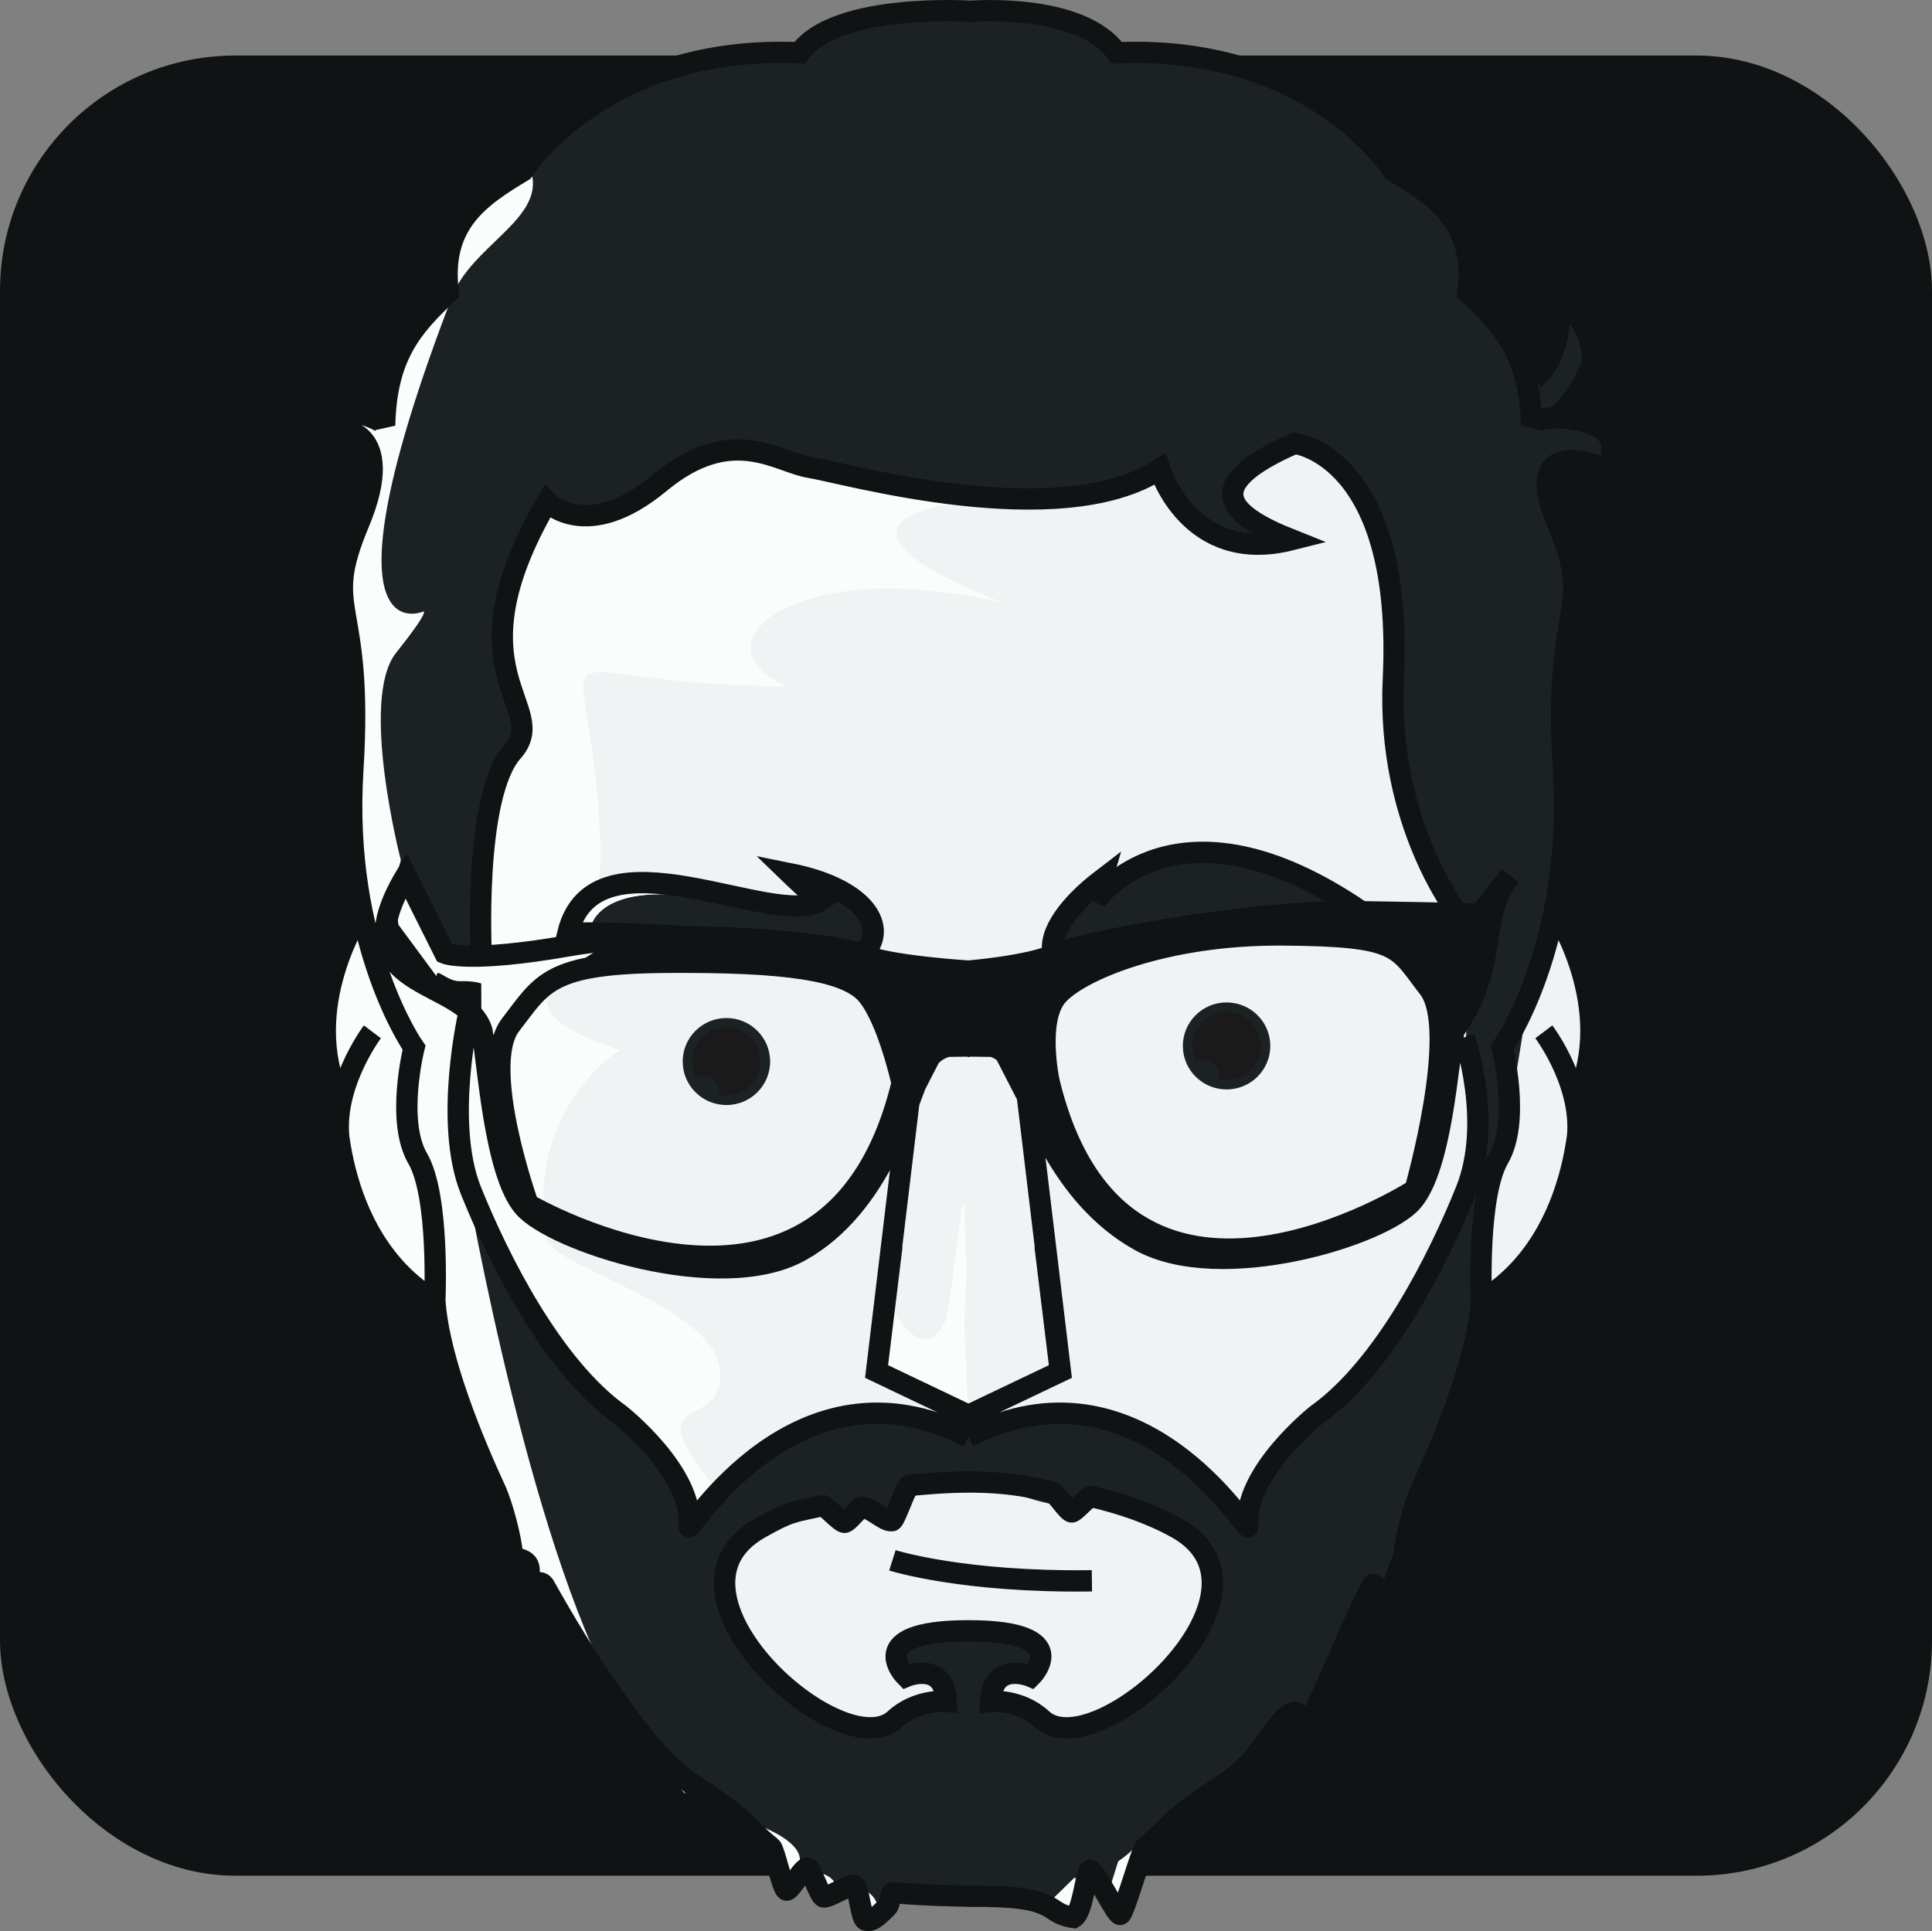 <?xml version="1.0" encoding="UTF-8" standalone="no"?>
<!-- Created with Inkscape (http://www.inkscape.org/) -->

<svg
   xmlns:dc="http://purl.org/dc/elements/1.1/"
   xmlns:cc="http://creativecommons.org/ns#"
   xmlns:rdf="http://www.w3.org/1999/02/22-rdf-syntax-ns#"
   xmlns:svg="http://www.w3.org/2000/svg"
   xmlns="http://www.w3.org/2000/svg"
   xmlns:xlink="http://www.w3.org/1999/xlink"
   xmlns:sodipodi="http://sodipodi.sourceforge.net/DTD/sodipodi-0.dtd"
   xmlns:inkscape="http://www.inkscape.org/namespaces/inkscape"
   width="1000"
   height="999.742"
   version="1.1"
   viewBox="0 0 1000 999.742"
   id="svg197"
   sodipodi:docname="IslamIcon.svg"
   inkscape:version="0.92.4 5da689c313, 2019-01-14">
  <rect x="0" y="0" width="1000" height="999.742" fill="#808080" stroke="none"/>
  <sodipodi:namedview
     pagecolor="#ffffff"
     bordercolor="#666666"
     borderopacity="1"
     objecttolerance="10"
     gridtolerance="10"
     guidetolerance="10"
     inkscape:pageopacity="0"
     inkscape:pageshadow="2"
     inkscape:window-width="1366"
     inkscape:window-height="728"
     id="namedview199"
     showgrid="false"
     inkscape:zoom="0.29238751"
     inkscape:cx="345.31177"
     inkscape:cy="488.90332"
     inkscape:window-x="0"
     inkscape:window-y="0"
     inkscape:window-maximized="1"
     inkscape:current-layer="svg197"
     inkscape:snap-smooth-nodes="false"
     inkscape:object-paths="true" />
  <defs
     id="defs11">
    <linearGradient
       id="linearGradient974">
      <stop
         stop-color="#d18b10"
         offset="0"
         id="stop4" />
      <stop
         stop-color="#614008"
         offset="1"
         id="stop6" />
    </linearGradient>
    <radialGradient
       id="radialGradient1149"
       cx="1538.3"
       cy="7611.4"
       r="40.353"
       gradientTransform="matrix(0.407,0,0,0.271,-285.83,-1670.045)"
       gradientUnits="userSpaceOnUse"
       xlink:href="#linearGradient974" />
    <radialGradient
       id="radialGradient1151"
       cx="1538.3"
       cy="7611.4"
       r="40.353"
       gradientTransform="matrix(-0.407,0,0,0.271,789.672,-1660.232)"
       gradientUnits="userSpaceOnUse"
       xlink:href="#linearGradient974" />
  </defs>
  <rect
     style="opacity:1;fill:#101314;fill-opacity:1;stroke:none;stroke-width:4.616;stroke-linecap:round;stroke-miterlimit:4;stroke-dasharray:none;stroke-dashoffset:0;stroke-opacity:1"
     id="rect876"
     width="1000"
     height="942.225"
     x="0"
     y="28.758"
     ry="121.735" />
  <path
     inkscape:connector-curvature="0"
     style="fill:#f0f3f3;fill-opacity:1;stroke:none;stroke-width:1.356px;stroke-linecap:butt;stroke-linejoin:miter;stroke-opacity:1"
     d="m 655,229.144 c -8.644,0.071 -16.573,2.066 -21.663,7.236 -16.289,16.544 35.02,43.038 35.02,43.038 0,0 -8.78,10.057 -34.146,1.353 -25.366,-8.704 -33.934,-37.902 -33.934,-37.902 0,0 4.194,13.53 -95.52,16.142 -99.714,2.611 -101.462,-51.354 -153.068,-13.056 -51.606,38.298 -68.523,13.851 -68.523,13.851 -32.661,40.834 -24.195,76.673 -15.448,97.563 8.747,20.89 0.875,14.796 -7.871,37.427 -8.747,22.631 -10.495,70.503 -10.72,100.791 -0.225,30.288 -7.115,52.741 -7.115,52.741 -21.335,47.342 13.463,98.886 13.463,98.886 0,0 51.269,75.988 83.095,124.47 31.826,48.482 66.476,107.059 94.399,118.541 27.923,11.482 112.025,7.667 141.764,-1.907 29.739,-9.574 69.977,-75.725 67.86,-101.354 -2.117,-25.628 68.438,-81.405 76.562,-96.976 8.124,-15.571 27.016,-42.773 39.262,-65.404 12.246,-22.631 4.375,-77.466 4.375,-77.466 l -7.542,-73.374 c 0,0 -35.318,-71.113 -30.944,-112.893 4.373,-41.78 -19.662,-109.955 -24.491,-117.506 -3.32,-5.191 -25.796,-14.355 -44.813,-14.2 z M 187.686,470.472 c -32.799,46.954 -13.935,93.291 -13.935,93.291 -1.251,102.817 51.307,109.659 51.307,109.659 0,0 10.298,-20.115 -4.572,-71.469 -14.87,-51.354 6.124,-42.651 -8.033,-60.545 -14.157,-17.894 -24.767,-70.936 -24.767,-70.936 z m 619.164,0 c 0,0 -10.607,53.041 -24.764,70.936 -14.157,17.894 6.836,9.191 -8.033,60.545 -14.87,51.354 -4.574,71.469 -4.574,71.469 0,0 48.847,-39.463 51.307,-109.659 0,0 18.864,-46.337 -13.935,-93.291 z"
     id="path1830"
     sodipodi:nodetypes="cccccsccsssccsccscsccscccccssccssccc" />
  <path
     id="path1834"
     d="m 210.562,457.897 c -0.505,-0.014 -1.007,0.178 -1.511,0.515 l -2.74,12.887 c -15.301,33.53 1.395,35.94 36.623,52.113 0,4.808 7.001,-0.527 6.478,10.05 l 4.293,35.929 6.969,-35.3 17.102,-22.059 49.406,-10.715 c 0,0 66.51,-10e-4 69.043,0.629 2.533,0.63 49.406,9.455 49.406,9.455 l 14.569,30.257 6.966,30.254 11.402,-28.365 c 0,0 15.203,-1.89 17.737,-2.52 2.534,-0.63 24.069,1.26 24.069,1.26 0,0 20.904,46.014 22.805,48.536 1.9,2.521 5.7,-10.715 5.7,-10.715 l -10.136,-42.864 19.003,-33.406 57.644,-15.127 68.412,-4.412 41.805,10.715 17.737,28.994 7.601,10.715 0.863,-0.922 c -0.146,-0.09 -0.587,-0.354 -0.587,-0.354 l 2.18,-2.748 c 0.193,0.22 0.396,0.491 0.597,0.761 l 5.291,-5.651 c 0.02,-0.862 0.045,-1.694 0.058,-2.607 8.252,-28.053 14.936,-49.069 20.32,-64.36 l -4.258,6.887 -11.198,10.25 -5.437,-2.425 -3.518,0.145 -44.728,-0.404 -38.128,-0.343 -31.438,4.848 h -0.014 l -58.496,9.019 -63.344,12.607 -49.406,5.043 -30.897,-11.275 c -7.101,-0.943 -16.744,-2.313 -29.304,-3.5 l -56.715,-2.32 c -6.069,-0.062 -12.701,-0.126 -17.737,-0.185 l -66.776,5.934 -19.085,0.151 -0.064,2.317 -18.363,0.446 c -2.306,-5.088 -4.337,-9.751 -6.17,-13.97 l -11.23,-22.463 c -0.972,-1.087 -1.893,-1.678 -2.801,-1.704 z m 582.188,45.788 c -0.329,2.394 -0.664,4.789 -1.006,7.202 l 1.006,-0.119 z"
     style="fill:#101314;fill-opacity:1;stroke-width:0.552"
     inkscape:connector-curvature="0" />
  <path
     sodipodi:nodetypes="cccccccccccccccccsccccccccccccccccccccccccccccccccccccccccccccccccccccccccccccccccccccccccccccccccccccccccccccsscscsccccccccccccssccccccsccccccccccccccccccccccccccccccccccccccccccccccccccccccccccccccccccccccccccccccccccccccccccsccccccccccssccsscccccccccccccccccccccccccccccccccccccccccsccccccsccccccscccccccccccccccccccccccccccccccccccccccccccccccccccccccccccccccccccccccccccccccc"
     inkscape:connector-curvature="0"
     id="path1836"
     d="m 489.046,4.616 c -10.836,0.082 -20.452,1.329 -28.879,3.205 l -23.819,1.501 -27.769,16.046 -57.33,4.457 -51.957,25.85 -9.526,11.061 c -19.1,21.745 -54.751,44.996 -60.038,88.247 -30.857,33.886 -52.91,182.416 -33.666,335.62 l -6.889,-10.282 c -11.863,-70.819 -6.814,-40.657 1.731,10.364 l 5.819,0.893 c 13.939,-52.495 14.859,-37.863 34.04,4.457 l 18.363,-0.446 1.343,-49.027 c 1.676,-33.881 4.07,-37.678 21.053,-64.627 0,0 -5.823,-16.937 -6.271,-18.72 -0.448,-1.783 -1.792,-26.743 -4.479,-40.56 -2.687,-13.817 7.614,-36.993 7.614,-36.993 l 17.02,-27.187 10.749,6.684 25.977,-1.337 16.574,-12.926 39.413,-20.057 c 0,0 64.498,20.503 119.591,26.743 55.093,6.24 101.674,-17.383 101.674,-17.383 l 20.604,31.646 c 0,0 32.25,8.468 34.937,8.914 1.688,0.28 7.067,-1.328 10.98,-2.597 0.824,-0.092 1.321,-0.257 1.511,-0.486 1.563,-0.521 2.737,-0.927 2.737,-0.927 l -26.484,-14.002 c -0.932,-1.438 -1.836,-2.919 -2.573,-4.272 l -0.717,-5.698 c 2.667,-4.968 11.846,-13.5 11.846,-13.5 l 21.499,-8.023 12.541,9.806 2.676,-2.367 15.701,12.203 11.644,33.876 4.479,49.917 2.241,52.593 13.885,54.823 14.333,28.08 12.987,5.794 11.198,-10.25 7.165,-11.59 c 6.42,11.057 4.883,53.445 17.023,34.32 l 0.215,-0.795 2.023,1.239 1.582,-14.599 4.24,-15.708 3.584,-32.981 c 0,0 -0.424,-6.361 -0.913,-15.074 -2.7e-4,-0.004 1.4e-4,-0.003 0,-0.008 l 1.362,-12.554 -0.704,-54.707 c 1.196,-8.336 1.775,-20.847 1.85,-31.483 l 2.437,-19.89 -6.467,-13.41 c -1.735,-7.056 -3.72,-14.716 -5.62,-21.629 0.026,-8.287 2.21,-17.419 11.816,-16.765 3.636,1.017 8.331,4.113 8.331,4.113 l 4.518,-1.635 c 2.471,0.794 3.421,1.502 3.703,2.026 l 0.6,-3.585 1.033,-0.372 2.687,-11.143 -3.95,-2.734 -7.694,-9.743 -9.337,-1.094 -4.102,-2.473 2.307,-4.195 5.979,-8.726 c 1.051,-1.466 1.761,-2.517 2.214,-3.234 l 1.147,-1.672 0.125,-3.58 1.219,-2.216 -0.969,-5.03 v -0.003 l 0.52,-15.024 -12.541,-13.37 -1.192,2.769 -1.495,-1.432 c 0,0 -0.284,2.917 -0.653,6.417 v 0.003 l -7.409,17.204 -5.965,12.615 c -0.049,0.049 -0.305,0.309 -0.305,0.309 l -2.145,-0.491 -13.083,-28.479 -17.267,-14.726 c -0.985,-4.457 -0.827,-10.101 -2.44,-22.714 -0.714,-5.581 -3.203,-10.622 -6.605,-15.093 v -0.003 l -0.56,-2.732 -33.143,-25.85 c 0,0 -7.053,-8.414 -15.252,-17.103 -0.454,-0.713 -0.845,-1.307 -1.322,-2.063 -1.89,-2.995 -5.265,-5.957 -9.618,-8.824 -4.154,-3.789 -7.942,-6.728 -10.537,-7.667 -9.854,-3.566 -54.644,-19.61 -54.644,-19.61 l -8.718,-0.491 c -0.538,-0.135 -1.58,-0.402 -1.58,-0.402 0,0 -1.221,0.18 -1.516,0.227 l -35.662,-2.01 -24.188,-16.044 -48.37,-5.35 -4.057,0.256 c 0,-1.2e-4 0,1.1e-4 0,0 -1.317,-0.09 -2.639,-0.179 -4.001,-0.256 -3.443,-0.195 -6.781,-0.273 -10.011,-0.248 z M 831.555,244.599 l -0.159,0.946 c 0,0 0.475,-0.36 0.159,-0.946 z M 619.041,440.625 c -16.068,0.334 -22.789,5.904 -22.789,5.904 0,0 -18.362,10.698 -22.393,11.59 -4.031,0.891 -12.093,2.674 -12.093,2.674 l -1.341,2.016 c -3.529,3.576 -9.04,11.109 -9.04,11.109 0,0 -4.194,5.759 -4.55,9.347 l -3.433,5.162 1.341,2.674 69.426,-11.141 26.792,-2.161 31.438,-4.848 38.128,0.343 c -3.631,-2.093 -7.779,-4.451 -12.6,-7.151 -37.4,-20.948 -62.819,-25.852 -78.888,-25.517 z m -278.428,14.974 c -8.286,-0.056 -13.999,1.17 -13.999,1.17 l -5.456,2.124 28.297,-2.56 c 0,0 31.802,8.021 -4.03,6.684 -35.832,-1.337 -39.416,16.046 -39.416,16.046 0,0 -1.791,4.457 -7.165,4.457 -1.179,0 -2.156,-0.464 -2.976,-1.168 l 0.284,4.277 c 0,0 22.397,0.447 71.218,0.893 48.823,0.446 76.593,7.575 83.759,6.684 7.166,-0.891 -0.447,-12.479 -2.687,-22.73 -2.239,-10.251 -18.363,-11.143 -18.363,-11.143 0,0 -1.69,2.002 -3.688,4.248 -3.763,0.955 -7.173,2.478 -8.96,3.012 -1.834,0.547 -6.019,1.759 -10.635,3.102 -10.749,-0.392 -25.037,-2.757 -36.737,-8.578 -10.302,-5.126 -21.161,-6.462 -29.447,-6.517 z m -32.914,8.536 -1.686,0.655 -0.518,0.763 z m 451.648,59.066 c -0.09,6.257 -0.373,11.375 -0.584,14.342 0.621,0.285 1.246,0.56 1.864,0.806 2.485,0.99 3.588,21.454 3.775,41.157 1.032,10.441 1.34,20.088 -0.279,24.646 -0.193,5.08 -0.468,8.988 -0.81,10.861 -1.668,9.13 -30.126,55.343 -44.16,74.975 -2.078,3.989 -8.124,15.571 -8.124,15.571 l -6.042,5.706 c -4.983,8.181 -9.543,14.64 -19.16,18.741 -0.45,0.192 -0.906,0.413 -1.365,0.65 l -20.758,19.61 c -1.238,1.546 -2.422,3.077 -3.563,4.589 l -14.986,35.797 c 0,0 -0.995,-1.492 -2.565,-3.688 -0.736,0.838 -1.431,1.039 -2.002,0.092 -1.074,-1.781 -8.287,-8.439 -17.004,-16.089 -2.436,-2.438 -5.019,-4.666 -7.723,-6.702 0,-0.001 0,-0.003 -0.014,-0.005 -11.232,-9.632 -22.859,-19.177 -26.774,-21.774 -5.182,-3.438 -17.736,-6.311 -28.683,-8.29 -17.02,-0.841 -31.164,0.815 -41.367,2.8 -8.222,2.542 -15.05,5.043 -15.05,5.043 l -4.2,-0.97 c -1.119,-0.084 -2.337,-0.223 -3.714,-0.439 l -0.597,1.429 -18.746,-5.397 c -1.513,-0.318 -3.052,-0.627 -4.595,-0.927 l -21.822,-1.635 -19.882,3.297 c -10.409,3.932 -24.07,10.377 -36.809,17.785 -7.975,6.873 -19.077,16.717 -19.077,16.717 l -10.853,11.355 c -1.621,-2.684 -12.202,-15.661 -24.321,-29.065 l -3.066,-5.112 -7.81,-6.533 c -8.29,-8.564 -16.274,-16.006 -21.753,-19.354 -0.584,-0.841 -3.437,-4.908 -4.951,-7.08 l -6.281,-5.508 -2.973,-5.128 -3.098,-2.634 -9.717,-17.724 c -0.54,-0.707 -1.143,-1.509 -1.479,-1.91 -3.192,-3.812 -12.829,-22.08 -18.515,-33.218 l -13.287,-22.918 -1.755,-8.385 c -1.118,-2.332 -2.736,-5.713 -3.295,-6.877 7.725,42.565 35.354,184.098 73.849,259.057 l -10.566,-14.271 -21.499,-36.101 c -14.212,9.854 0.446,2.666 0.446,2.666 l 34.042,56.606 6.103,6.261 c -2.887,-4.646 -5.72,-9.71 -8.498,-15.117 l 19.709,26.619 26.572,27.25 36.429,28.511 -1.136,-2.549 -1.266,-4.589 c 0,0 19.707,7.578 18.363,17.383 -0.793,5.789 3.094,6.908 6.414,6.861 l 0.318,-0.153 0.117,0.145 c 2.119,-0.093 3.9,-0.613 3.9,-0.613 0,0 4.927,0.445 8.063,5.794 1.03,1.757 2.835,2.59 4.792,2.93 l 5.525,-2.016 0.624,1.86 c 1.453,-0.254 2.495,-0.544 2.495,-0.544 0,0 7.167,2.674 8.063,9.36 0.234,1.743 1.237,2.043 2.581,1.561 l 2.809,-2.43 c 0,0 2.384,-3.155 5.724,-4.618 1.12,-1.205 1.877,-2.092 1.877,-2.092 l 20.668,0.742 c 14.372,-0.518 31.602,-1.165 34.887,-1.165 1.671,0 2.995,0.821 4.027,1.95 l 7.155,-0.188 8.957,4.01 13.056,-12.757 10.136,0.946 12.825,10.557 3.374,-7.809 4.516,4.185 c 0,0 0.448,-12.927 4.479,-19.613 4.031,-6.686 36.279,-38.327 49.717,-41.45 3.444,-0.8 15.207,-24.216 23.017,-30.093 6.503,-4.893 8.761,8.693 15.159,-1.059 15.898,-24.235 27.977,-62.077 30.352,-64.677 4.479,-4.903 11.647,10.25 11.647,10.25 0,0 3.584,-14.262 3.584,-24.067 0,-9.803 22.843,-73.982 31.353,-83.791 8.51,-9.809 15.228,-64.63 12.093,-77.11 -3.135,-12.48 3.583,-42.342 7.614,-44.57 9.666,-41.276 55.335,-324.883 -16.502,-80.668 z m -557.694,-11.146 1.115,3.033 5.963,-0.499 c 0,0 2.65,-0.479 6.425,-0.856 z m 433.219,6.858 c -12.5,1.3e-4 -22.633,10.085 -22.632,22.524 1.3e-4,12.438 10.133,22.521 22.632,22.522 12.499,-1.4e-4 22.632,-10.083 22.632,-22.522 0.001,-12.439 -10.132,-22.524 -22.632,-22.524 z m -430.662,0.09 8.243,22.405 -1.845,-12.855 z m 171.784,7.986 c -12.499,1.4e-4 -22.632,10.083 -22.632,22.522 1.3e-4,12.438 10.133,22.521 22.632,22.522 12.499,-1.3e-4 22.632,-10.083 22.632,-22.522 -1.4e-4,-12.438 -10.133,-22.521 -22.632,-22.522 z m 377.407,3.709 -2.18,2.748 c 0,0 2.592,1.627 5.702,3.202 -1.296,-2.814 -2.465,-4.745 -3.523,-5.949 z m -540.29,15.291 -2.501,30.695 2.748,9.059 0.385,-35.35 z m 7.181,68.407 3.82,21.388 c 0.426,-4.275 0.665,-7.714 0.38,-8.282 -0.346,-0.688 -2.184,-6.564 -4.2,-13.106 z m 4.649,66.442 v 4.153 l 1.242,3.675 z m 76.27,40.504 c 0.001,-4.1e-4 0,3.9e-4 0,0 0.001,0.029 1.282,20.81 20.272,44.116 18.989,23.306 12.047,56.045 12.037,56.091 l -0.014,0.008 c 0,0 6.969,-32.777 -12.034,-56.099 -18.99,-23.306 -20.27,-44.087 -20.272,-44.116 z m 178.604,47.888 41.808,2.52 c 0,0 16.393,6.743 31.932,8.324 7.417,0.755 16.323,-5.318 20.007,-3.281 11.401,6.303 45.608,10.087 49.409,22.693 3.8,12.607 8.867,32.777 2.533,39.081 -1.992,1.983 -4.274,6.301 -6.847,11.283 -1.23,0.845 -1.994,1.294 -1.994,1.294 l -2.047,6.38 c -4.915,9.035 -10.865,18.119 -18.249,20.123 -13.935,3.782 -29.138,21.431 -38.006,20.17 -8.868,-1.261 -25.338,-10.086 -25.338,-10.086 l -17.737,-6.303 -5.065,-1.26 10.133,-11.347 h 12.669 l 6.334,-6.303 -6.334,-11.344 -21.536,-5.043 h -21.536 l -16.47,2.52 -11.402,7.564 3.802,10.086 16.468,2.52 8.87,10.086 -3.802,3.78 -20.269,3.783 -16.468,10.084 -34.207,-15.127 -26.604,-27.734 -15.201,-30.257 2.535,-12.607 21.536,-23.951 28.101,-12.525 11.076,11.664 6.873,-8.48 16.21,7.841 z m -68.696,0.497 c -2.7e-4,3.3e-4 -0.014,0.005 -0.014,0.005 0.014,-0.013 -0.227,0.058 -0.356,0.092 0.13,-0.035 0.385,-0.114 0.366,-0.098 z m -65.563,37.334 c 0,0 -0.633,39.079 -7.601,50.425 -1.307,2.127 -1.5,3.413 -0.95,4.097 0.183,0.228 0.449,0.388 0.783,0.491 -0.334,-0.103 -0.599,-0.265 -0.783,-0.491 v 0 c -0.552,-0.683 -0.36,-1.968 0.948,-4.097 6.966,-11.342 7.6,-50.392 7.601,-50.417 z m 10.136,49.164 c 0,0 4.432,46.014 24.068,56.099 0.614,0.315 1.176,0.567 1.688,0.756 0.511,0.188 0.973,0.314 1.388,0.383 -0.416,-0.068 -0.878,-0.195 -1.388,-0.383 -0.514,-0.189 -1.078,-0.439 -1.694,-0.756 -19.633,-10.084 -24.067,-56.081 -24.068,-56.096 v -0.003 z m 230.543,110.587 -0.95,8.668 -2.281,-1.191 z m -16.279,10.013 -2.883,1.493 -0.377,0.713 2.23,0.124 z m -18.085,2.121 c 0,0 -0.798,1.557 -1.078,2.098 l 1.41,-1.95 z m -124.17,0.04 1.93,2.399 3.188,-1.165 c -1.453,-0.305 -3.231,-0.743 -5.118,-1.234 z m 101.605,6.512 c 0.437,1.203 0.653,2.127 0.653,2.127 l 10.779,4.214 c -2.949,-1.484 -6.483,-3.543 -6.759,-3.91 -0.237,-0.314 -2.482,-1.409 -4.672,-2.43 z m -75.646,5.963 c -1.75,0.791 -3.483,1.57 -4.856,2.148 l 0.534,1.593 z"
     style="fill:#1c2224;fill-opacity:1;stroke-width:0.552" />
  <path
     style="fill:#fbfcfc;fill-opacity:1;stroke:none;stroke-width:1.356px;stroke-linecap:butt;stroke-linejoin:miter;stroke-opacity:1"
     d="m 275.534,91.394 -23.275,7.915 -16.571,28.97 -4.03,21.393 -6.719,10.25 c 0,0 -12.542,23.624 -16.125,25.853 -3.583,2.229 -8.509,24.514 -11.644,29.417 -3.135,4.903 -11.198,-1.783 -11.198,-1.783 l 2.241,13.817 2.687,18.72 c 0,0 -3.582,22.286 -5.373,23.177 -1.792,0.891 -8.96,41.897 -8.96,41.897 l 8.511,52.147 -1.346,33.873 -2.238,37.44 6.061,36.19 c -32.607,46.886 -13.802,93.093 -13.802,93.093 -1.137,93.494 42.094,107.585 49.966,109.379 l 3.013,18.987 15.677,49.917 19.261,49.03 8.957,19.925 12.541,9.492 21.499,36.101 10.582,14.292 c -45.638,-88.848 -76.116,-271.836 -76.116,-271.836 0,0 3.802,-60.51 3.802,-75.638 0,-8.509 -10.824,-10.237 -20.293,-10.121 -7.365,0.09 -22.104,-12.242 -22.104,-12.242 l 1.112,14.134 8.957,13.37 1.845,12.852 c -8.395,-10.614 -15.521,-33.535 -19.948,-50.475 l -1.598,-0.246 c -8.541,-50.996 -13.572,-81.042 -1.731,-10.359 l 1.099,1.638 5.787,8.639 11.402,-45.384 c 0,0 -21.538,-83.2 -2.535,-107.152 19.003,-23.952 13.938,-21.43 13.938,-21.43 0,0 -57.011,24.584 15.201,-163.252 9.822,-25.549 45.573,-39.273 41.471,-61.985 z m 39.713,779.491 c 4.471,8.703 9.084,16.52 13.832,23.156 53.208,74.378 6.94,4.895 6.94,4.895 z M 382.722,232.246 c -5.119,0.301 -10.517,1.726 -16.614,4.705 l -1.524,0.774 c -3.966,2.066 -8.221,4.761 -12.894,8.229 -10.709,7.947 -19.902,13.162 -27.782,16.485 l -1.773,1.382 -1.988,0.103 c -22.798,8.31 -33.345,-0.173 -36.169,-3.162 l -15.589,24.899 c 0,0 -10.301,23.176 -7.614,36.993 1.279,6.576 2.244,15.644 2.963,23.568 1.216,4.056 2.586,7.811 3.982,11.146 4.796,11.455 4.577,14.801 1.975,19.214 0.777,2.275 1.829,5.352 1.829,5.352 -8.414,13.351 -13.239,21.023 -16.178,29.483 -2.828,14.373 -4.406,32.226 -5.265,49.431 l -0.526,19.159 -0.427,15.579 v 0.003 c -0.014,1.463 0,2.253 -0.014,3.611 -3.122,0.444 -6.532,0.749 -9.573,-0.008 -25.337,-6.303 -24.477,-35.659 -24.477,-35.659 -18.088,-2.054 -9.12,8.102 -8.854,15.146 l 19.738,26.714 c -0.066,-4.931 5.034,2.522 11.949,2.536 4.798,-0.18 8.437,0.288 11.19,1.178 -1.4e-4,18.492 0.321,24.355 0.321,24.355 -15.885,35.249 -4.761,81.027 1.962,102.136 l 8.344,14.39 c 2.387,4.676 5.466,10.557 8.477,16.149 8.204,12.186 17.271,25.684 33.363,49.777 l 0.223,0.196 c 1.514,2.172 4.367,6.239 4.951,7.08 5.479,3.348 13.464,10.79 21.753,19.354 l 7.81,6.533 3.066,5.112 c 12.118,13.405 22.699,26.381 24.321,29.065 l 8.697,-9.101 c -1.155,-2.329 -2.828,-4.92 -5.156,-7.844 -38.06,-47.81 9.12,-24.124 5.376,-57.568 -3.681,-32.885 -87.52,-53.4 -89.796,-67.633 -10.98,-68.667 38.325,-97.473 38.325,-97.473 -21.596,-6.827 -46.53,-17.999 -35.375,-33.522 2.761,-3.843 7.906,-7.967 14.057,-12.15 5.4,-3.671 11.568,-7.387 17.681,-11.001 -13.981,-0.193 -21.337,-0.333 -21.337,-0.333 l -0.284,-4.277 c 0.819,0.703 1.797,1.168 2.976,1.168 5.375,0 7.165,-4.457 7.165,-4.457 0,0 3.348,-16.191 35.803,-16.115 -10.629,-1.251 -32.258,-0.314 -31.68,-5.389 2.325,-20.386 -1.4,-57.52 -6.398,-87.27 -6.43,-38.271 -1.158,-15.937 103.66,-14.874 -50.647,-21.913 5.796,-69.447 112.76,-42.911 -118.286,-46.669 -12.383,-53.573 -15.398,-53.494 -45.503,1.192 -70.596,-9.396 -89.345,-17.624 -15.128,-3.918 -26.716,-7.328 -32.691,-9.141 z m -75.022,231.889 -2.204,1.419 0.518,-0.763 z m -94.588,81.867 0.629,4.391 -0.385,35.342 -2.745,-9.051 z m 7.184,68.413 c 1.491,4.84 2.868,9.258 3.605,11.436 0.216,0.647 0.347,1.009 0.457,1.284 0.029,0.071 0.113,0.327 0.133,0.367 0.049,0.097 0.077,0.308 0.098,0.557 0,0.075 0.015,0.15 0.019,0.238 0,0.105 0.001,0.253 0,0.375 0,0.346 -0.014,0.771 -0.033,1.242 -0.014,0.29 -0.043,0.688 -0.064,1.02 -0.084,1.354 -0.211,2.923 -0.393,4.753 0,0.031 0,0.061 -0.014,0.092 z m 278.417,8.475 c -1.759,0.863 -6.611,55.952 -9.99,62.215 -12.867,23.854 -28.977,-11.78 -28.977,-11.78 l -6.029,36.658 47.569,22.68 -2.18,-47.151 c 1.491,-35.908 1.245,-19.39 0.263,-55.23 -0.058,-5.414 -0.29,-7.571 -0.656,-7.392 z M 395.574,946.151 l 1.266,4.589 7.444,16.704 3.642,10.401 11.084,-5.202 2.692,4.729 c 0,0 12.353,3.467 13.303,3.152 0.95,-0.315 6.966,0.156 6.966,0.156 0,0 3.484,13.395 3.642,14.025 0.158,0.631 18.053,-7.878 18.053,-7.878 l 1.426,-2.837 4.75,-1.26 55.108,0.787 c 0,0 8.552,3.782 9.026,4.412 0.475,0.63 10.609,6.303 10.768,5.358 0.158,-0.946 7.126,-3.987 7.126,-3.987 l 12.037,-4.996 3.164,-5.986 11.878,5.355 6.334,-8.192 3.199,-20.168 c -2.661,2.786 -5.927,5.719 -9.693,8.192 l -4.803,15.238 -7.863,-5.627 -10.136,-0.946 -13.056,12.757 -8.957,-4.01 -17.02,0.444 -49.716,-1.783 c 0,0 -12.094,14.265 -12.99,7.579 -0.896,-6.686 -8.063,-9.36 -8.063,-9.36 0,0 -10.301,3.119 -13.436,-2.23 -3.135,-5.349 -8.063,-5.794 -8.063,-5.794 0,0 -12.093,3.565 -10.749,-6.24 1.344,-9.805 -18.363,-17.383 -18.363,-17.383 z"
     id="path1838"
     inkscape:connector-curvature="0"
     sodipodi:nodetypes="cccccsccccccccccccccccccccssccccccccccscccccccccccccccccccccccccccccccccccccccccccccccccccccccsccsccccccccccccccccccccccccccccccccccccccccccccccccccccccccccccccccccccccc" />
  <path
     id="path1840"
     style="fill:none;stroke:#101314;stroke-width:11.042;stroke-opacity:1"
     d="m 461.905,807.73 c 0,0 36.327,11.555 103.254,10.586 M 242.934,523.412 c 0,0 -13.515,57.269 0.818,92.925 14.333,35.656 42.102,90.923 77.04,115.882 0,0 38.519,30.308 35.832,57.944 -0.663,4.952 55.743,-91.991 144.672,-46.353 m -30.715,25.167 c -1.444,0.149 -7.371,18.05 -8.901,18.236 -4.219,0.516 -11.135,-7.601 -15.998,-6.731 -1.327,0.238 -6.477,7.229 -8.458,7.574 -1.991,0.346 -10.076,-8.939 -11.451,-8.643 -15.949,3.436 -16.978,2.944 -32.437,11.629 -59.324,33.331 42.363,124.441 69.873,98.947 11.453,-10.614 26.592,-9.218 26.592,-9.218 -0.95,-21.431 -20.903,-12.922 -20.903,-12.922 0,0 -23.914,-23.637 32.382,-23.637 56.297,0 32.382,23.637 32.382,23.637 0,0 -19.952,-8.509 -20.903,12.922 0,0 15.138,-1.396 26.592,9.218 27.508,25.492 129.198,-65.616 69.873,-98.947 -13.577,-7.628 -29.246,-12.837 -44.401,-16.371 -1.426,-0.333 -8.739,8.32 -10.154,8.016 -2.335,-0.501 -8.023,-9.934 -10.312,-10.361 -21.576,-5.37 -41.041,-6.637 -73.779,-3.351 z M 757.919,537.002 c 0,0 15.229,43.679 0.896,79.335 -14.333,35.656 -42.102,90.923 -77.04,115.882 0,0 -38.519,30.308 -35.832,57.944 0.663,4.952 -55.744,-91.991 -144.672,-46.353 m -39.614,-98.862 -7.94,65.034 z m 79.254,0 7.94,65.034 z m -39.627,-103.485 -17.181,0.21 -13.301,25.843 -17.103,142.456 47.585,22.691 47.585,-22.691 -17.103,-142.456 -13.301,-25.843 z M 249.126,495.586 c 0,0 -4.479,-83.35 16.124,-106.525 20.603,-23.177 -34.04,-40.114 17.916,-129.254 0,0 20.603,21.394 58.228,-9.805 37.624,-31.2 60.913,-10.697 77.931,-8.023 17.02,2.674 128.993,34.765 180.951,0.891 0,0 15.229,49.919 68.08,36.548 -31.353,-12.48 -49.269,-27.634 1.792,-49.919 0,0 56.607,6.204 51.06,122.122 -3.583,74.879 34.04,122.122 34.04,122.122 m -308.591,20.025 c 13.31,-13.004 1.965,-33.502 -37.624,-41.451 0,0 11.829,11.44 15.676,13.817 -23.453,15.559 -116.9,-39.668 -130.786,16.937 60.913,-1.337 152.73,10.697 152.73,10.697 z m 20.256,66.916 c 0,0 -7.217,-32.775 -17.966,-45.701 -10.75,-12.925 -42.554,-17.278 -103.916,-16.832 -61.361,0.446 -64.189,10.968 -80.76,32.361 -16.572,21.394 9.067,92.949 9.067,92.949 0,0 156.4,91.435 193.575,-62.779 z M 192.757,534.138 c 0,0 -22.912,30.332 -16.578,59.96 m 11.508,-123.626 c 0,0 -31.671,46.644 -13.935,93.291 0,0 -3.8,76.267 51.307,109.675 m 0,-0.017 c 0,0 2.534,-54.208 -8.868,-73.75 -11.402,-19.543 -1.9,-57.36 -1.9,-57.36 0,0 -37.372,-52.948 -31.671,-143.712 5.701,-90.768 -17.102,-79.423 3.167,-127.955 20.27,-48.535 -10.435,-50.651 -14.587,-47.345 -5.251,4.18 -5.42,-14.93 -5.42,-14.93 0,0 30.775,6.807 33.309,11.849 0.854,-35.819 13.974,-51.037 32.938,-68.705 -4.584,-36.216 16.8,-49.823 38.639,-63.033 0,0 41.172,-65.555 143.156,-61.144 19.003,-26.474 90.34,-21.431 90.34,-21.431 M 503.553,981.619 c 0,0 -26.914,-0.384 -40.749,-1.909 -2.56,-0.282 -1.724,5.714 -3.817,7.663 -2.874,2.676 -7.241,7.805 -10.807,6.635 -2.753,-0.903 -3.322,-16.683 -6.159,-17.949 -2.083,-0.929 -13.972,6.956 -15.94,5.818 -2.007,-1.161 -5.96,-13.355 -7.805,-14.754 -2.21,-1.676 -9.572,12.624 -11.381,11.224 -2.151,-1.665 -6.066,-20.76 -7.788,-22.122 -14.26,-11.284 -8.992,-12.081 -41.64,-33.224 -3.806,-2.465 -8.051,-6.112 -12.619,-10.751 -18.289,-18.574 -41.767,-53.06 -63.093,-91.347 -2.436,-4.374 -9.86,2.271 -8.257,-4.76 2.552,-11.189 -8.11,-7.795 -8.364,-11.653 -0.492,-7.487 -4.833,-24.848 -8.908,-33.671 -17.118,-37.066 -29.548,-72.924 -31.144,-97.427 M 545.172,493.768 c -2.698,-10.819 8.507,-25.644 25.082,-38.331 l -3.135,10.697 c 0,0 41.654,-59.723 137.505,5.794 -60.913,-1.337 -159.449,21.84 -159.449,21.84 z m -2.214,65.979 c 0,0 -6.718,-31.2 4.031,-44.125 10.75,-12.925 55.539,-32.091 116.9,-31.645 61.361,0.446 59.12,6.24 75.696,27.634 16.572,21.394 -7.166,104.295 -7.166,104.295 0,0 -152.288,98.055 -189.463,-56.16 z M 210.163,453.234 c -36.151,60.335 30.517,52.089 39.249,80.228 3.135,16.045 6.421,73.332 21.649,91.159 15.228,17.828 101.497,46.128 143.156,22.951 41.654,-23.177 55.168,-76.934 62.783,-93.869 7.614,-16.937 24.299,-12.219 24.299,-12.219 0,0 17.02,-5.349 24.634,11.588 7.614,16.937 22.396,65.963 64.051,89.144 41.654,23.176 125.86,-2.674 141.086,-20.502 15.225,-17.828 18.364,-72.203 21.499,-88.251 23.967,-33.778 11.642,-57.485 29.113,-80.228 l -15.676,20.057 c 0,0 -4.479,-0.446 -62.706,-1.337 -58.229,-0.891 -146.017,16.492 -158.11,22.286 -12.093,5.794 -43.895,8.468 -43.895,8.468 0,0 -42.55,-2.674 -54.643,-8.468 -12.093,-5.794 -95.055,-14.678 -152.409,-4.637 -51.892,9.086 -63.973,3.858 -63.973,3.858 z m 588.933,80.905 c 0,0 22.912,30.332 16.578,59.96 M 804.132,470.472 c 0,0 31.671,46.644 13.935,93.291 0,0 3.801,76.267 -51.307,109.675 m 27.244,-477.182 c 7.428,-6.313 13.222,-16.694 13.935,-39.71 8.45,6.381 16.315,13.577 16.469,31.516 0,0 -10.135,24.583 -20.903,28.364 m -36.732,456.995 c 0,0 -2.534,-54.208 8.868,-73.75 11.402,-19.543 1.9,-57.36 1.9,-57.36 0,0 37.372,-52.948 31.671,-143.712 -5.7,-90.768 17.102,-79.423 -3.167,-127.955 -20.27,-48.535 25.337,-27.734 25.337,-27.734 0,0 8.868,-15.758 -4.434,-22.061 -13.302,-6.303 -31.671,-5.673 -34.205,-0.63 -0.854,-35.819 -13.974,-51.037 -32.938,-68.705 4.584,-36.216 -16.8,-49.823 -38.639,-63.033 0,0 -41.172,-65.555 -143.156,-61.144 C 559.009,0.863 501.293,5.906 501.293,5.906 m -0.014,975.713 c 49.51,-0.575 38.181,8.677 54.465,10.993 4.69,-2.939 6.345,-22.941 8.19,-24.339 2.21,-1.676 14.196,24.126 16.004,22.727 2.151,-1.665 11.075,-33.413 12.797,-34.775 14.26,-11.284 8.992,-12.081 41.639,-33.224 3.806,-2.465 8.051,-6.112 12.619,-10.751 5.79,-5.88 17.619,-27.048 23.779,-25.859 5.27,1.018 -6.659,28.736 -0.739,19.772 9.015,-13.65 31.256,-69.466 40.054,-85.26 2.436,-4.374 12.557,18.375 10.954,11.343 -2.552,-11.189 5.413,-23.898 5.667,-27.756 0.492,-7.487 4.833,-24.848 8.908,-33.671 17.118,-37.066 29.548,-72.924 31.144,-97.427"
     inkscape:connector-curvature="0"
     sodipodi:nodetypes="cccccccccccccccscccccccccccccccccccccccccccccccccccccccccccccccccccccccccscccccccccccccccccccscccccccccccccccccccccccccccsccccscccccccccccccccsccccccccccccccccccssccccc" />
  <path
     id="path1842"
     d="m 634.871,523.797 a 17.724,17.637 0 0 0 -17.726,17.637 17.724,17.637 0 0 0 2.124,8.34 8.091,8.052 0 0 1 3.624,-0.864 8.091,8.052 0 0 1 8.092,8.052 8.091,8.052 0 0 1 -0.17,1.622 17.724,17.637 0 0 0 4.056,0.489 17.724,17.637 0 0 0 17.724,-17.639 17.724,17.637 0 0 0 -17.724,-17.637 z m -258.923,8.116 a 17.724,17.637 0 0 0 -17.726,17.637 17.724,17.637 0 0 0 2.124,8.34 8.091,8.052 0 0 1 3.624,-0.864 8.091,8.052 0 0 1 8.092,8.052 8.091,8.052 0 0 1 -0.17,1.622 17.724,17.637 0 0 0 4.056,0.489 17.724,17.637 0 0 0 17.724,-17.639 17.724,17.637 0 0 0 -17.724,-17.637 z"
     style="opacity:1;fill:#1a1a1a;fill-opacity:1;stroke:none;stroke-width:9.492;stroke-linecap:round;stroke-miterlimit:4;stroke-dasharray:none;stroke-opacity:1"
     inkscape:connector-curvature="0" />
</svg>
